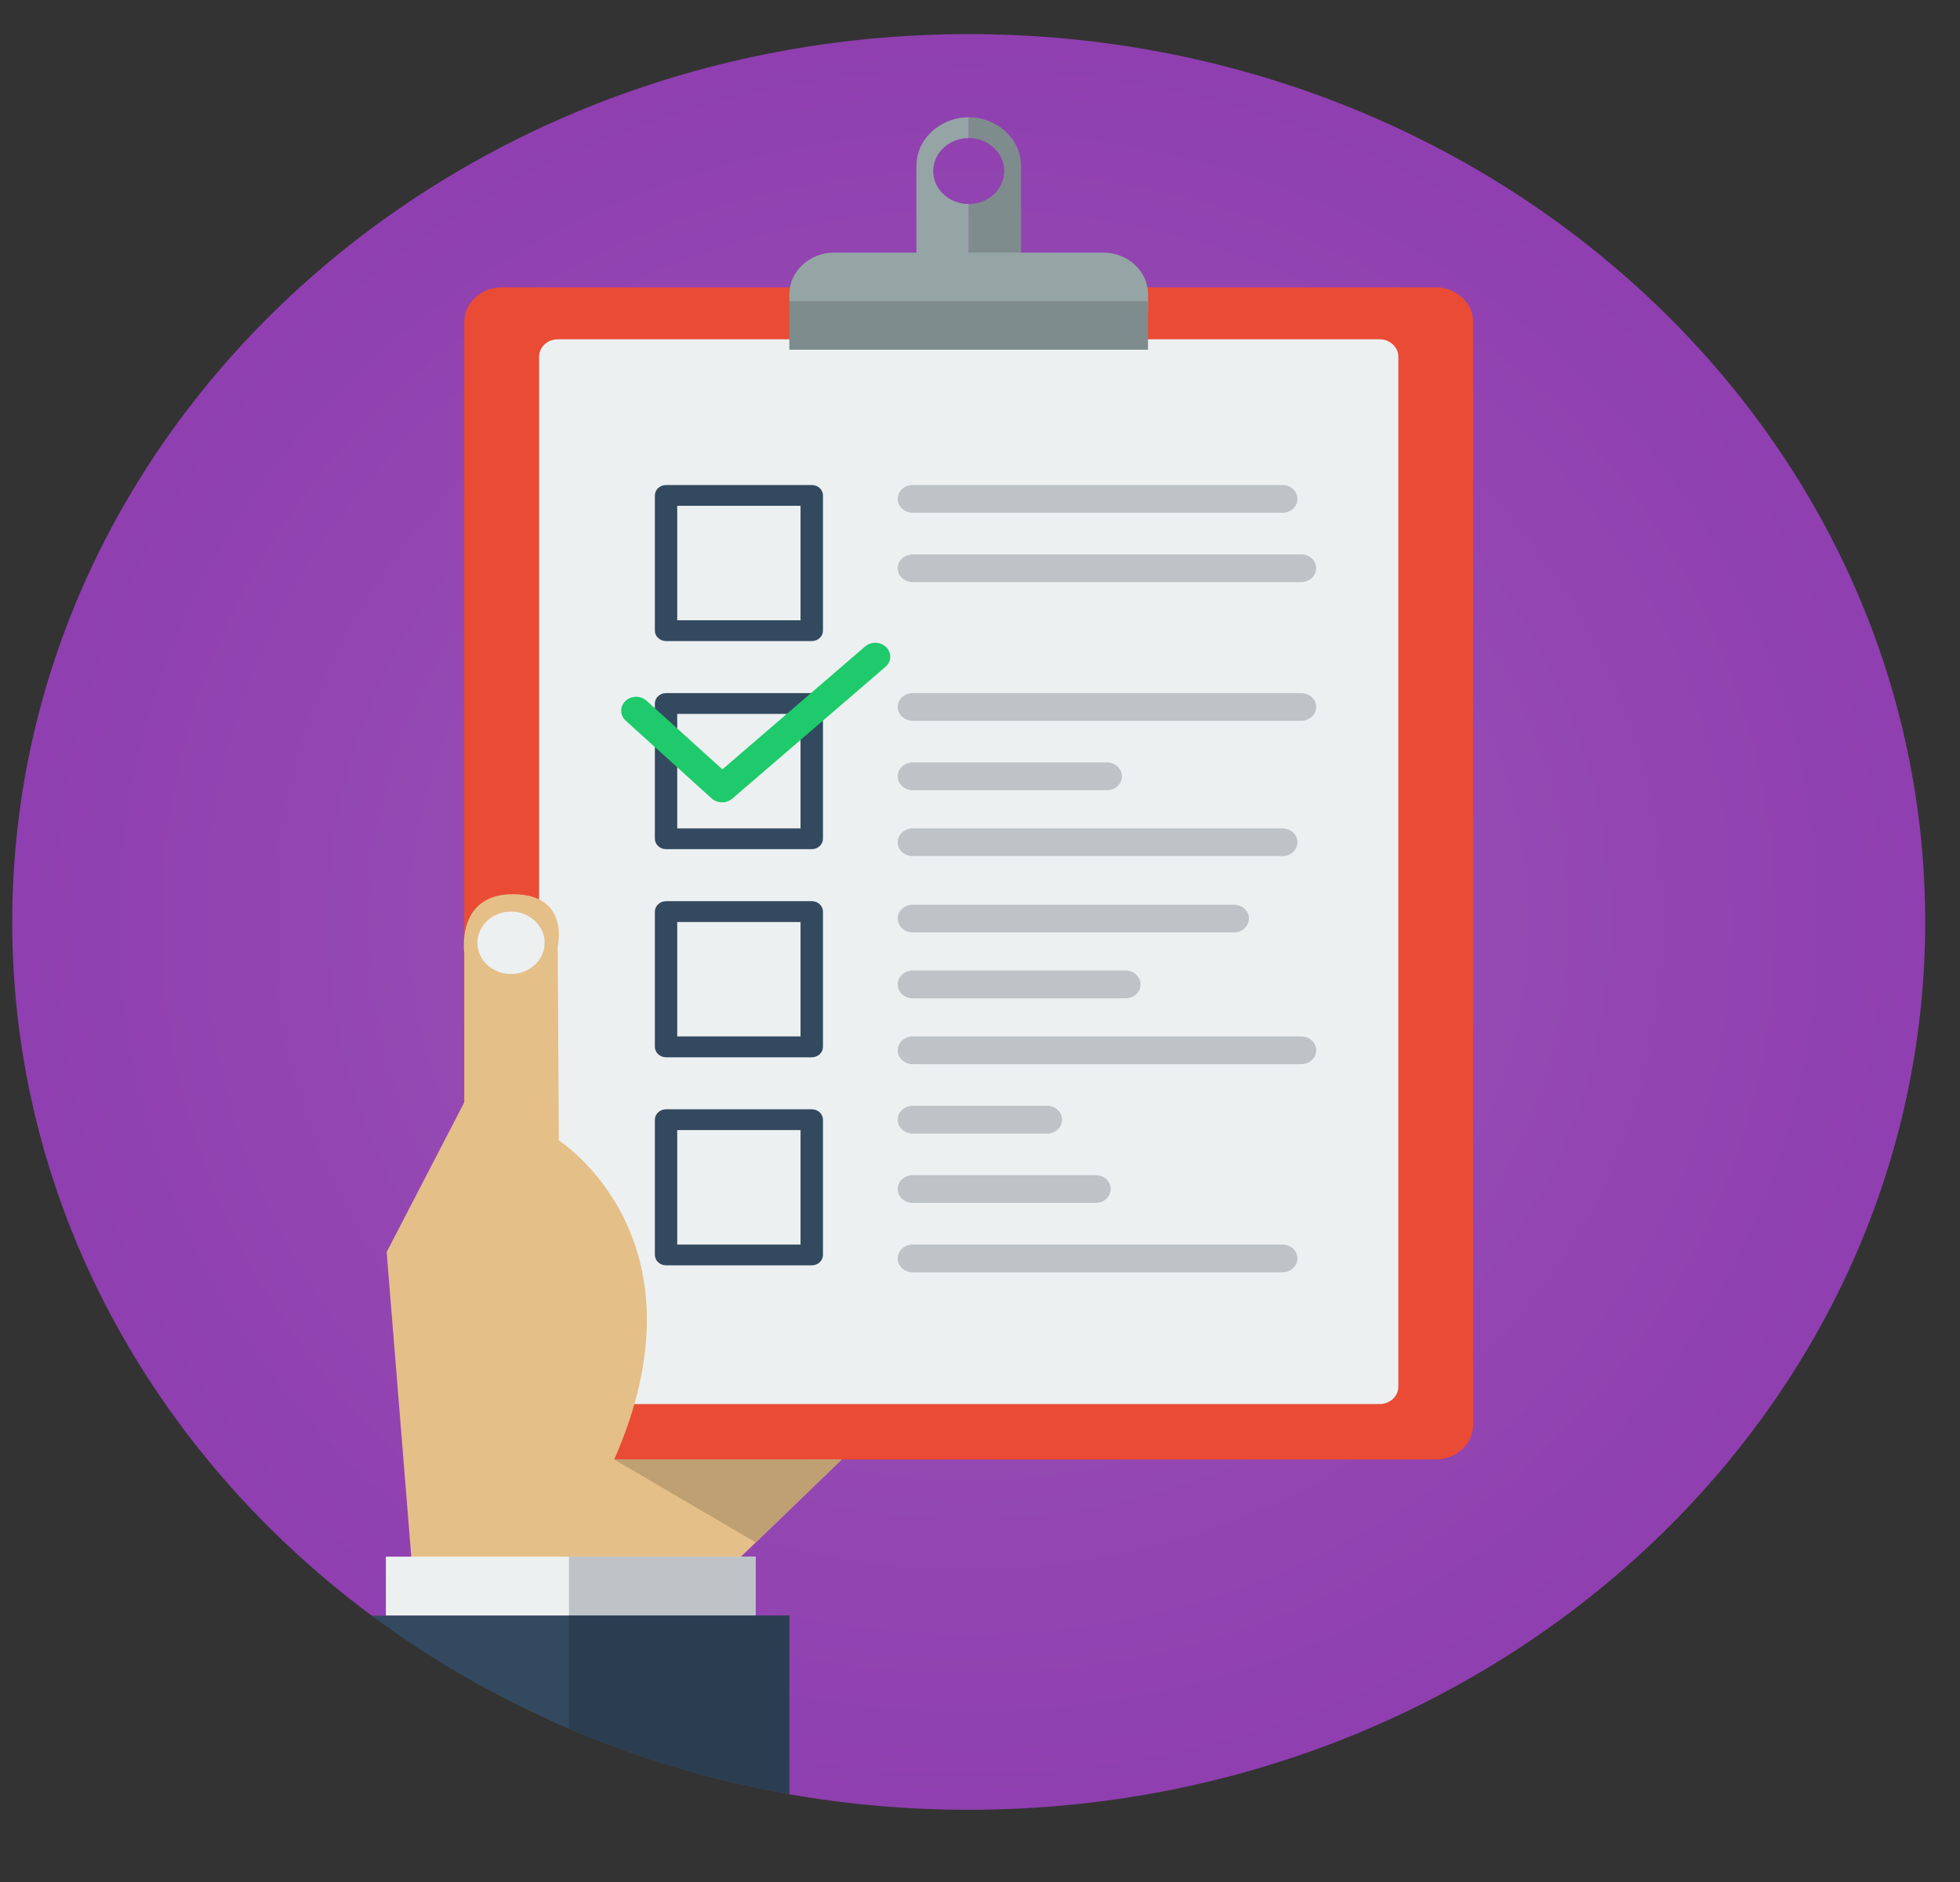 <?xml version="1.0" encoding="UTF-8" standalone="no"?>
<svg width="25px" height="24px" viewBox="0 0 25 24" version="1.1" xmlns="http://www.w3.org/2000/svg" xmlns:xlink="http://www.w3.org/1999/xlink">
    <rect x="0" y="0" width="25" height="24" fill="#333333" stroke="none"/>
    <!-- Generator: Sketch 41 (35326) - http://www.bohemiancoding.com/sketch -->
    <title>Strategy</title>
    <desc>Created with Sketch.</desc>
    <defs>
        <radialGradient cx="50%" cy="50%" fx="50%" fy="50%" r="50%" id="radialGradient-1">
            <stop stop-color="#9C56B8" offset="0%"></stop>
            <stop stop-color="#8F3FAF" offset="100%"></stop>
        </radialGradient>
    </defs>
    <g id="Page-1" stroke="none" stroke-width="1" fill="none" fill-rule="evenodd">
        <g id="Mobile-Portrait" transform="translate(-24, -1300)">
            <g id="#work" transform="translate(-115, 1149)">
                <g id="checklist" transform="translate(139.156, 151.435)">
                    <g id="Strategy">
                        <g id="checklist">
                            <path d="M24.4,11.322 C24.4,17.575 18.938,22.644 12.2,22.644 C11.418,22.644 10.653,22.576 9.912,22.446 C8.928,22.272 8.034,21.298 7.148,20.92 C6.245,20.533 5.353,20.739 4.585,20.168 C1.79,18.094 0,14.902 0,11.322 C0,5.069 5.462,0 12.2,0 C18.938,0 24.4,5.069 24.4,11.322 L24.4,11.322 Z" id="Shape" fill="url(#radialGradient-1)"></path>
                            <g id="Group" transform="translate(11.533, 1.061)">
                                <path d="M0.667,0 L0.667,0.265 C0.917,0.265 1.12,0.453 1.12,0.686 C1.12,0.918 0.917,1.106 0.667,1.106 L0.667,2.786 C1.034,2.786 1.334,2.508 1.334,2.167 L1.334,0.619 C1.334,0.279 1.034,0 0.667,0 L0.667,0 Z" id="Shape" fill="#7F8C8D"></path>
                                <path d="M0.214,0.686 C0.214,0.453 0.417,0.265 0.667,0.265 L0.667,0 C0.3,0 0,0.279 0,0.619 L0,2.167 C0,2.508 0.3,2.786 0.667,2.786 L0.667,1.106 C0.417,1.106 0.214,0.918 0.214,0.686 L0.214,0.686 Z" id="Shape" fill="#95A5A6"></path>
                            </g>
                            <path d="M18.634,17.735 C18.634,17.978 18.419,18.177 18.157,18.177 L6.243,18.177 C5.981,18.177 5.766,17.978 5.766,17.735 L5.766,3.671 C5.766,3.428 5.981,3.229 6.243,3.229 L18.157,3.229 C18.419,3.229 18.634,3.428 18.634,3.671 L18.634,17.735 L18.634,17.735 Z" id="Shape" fill="#E94B35"></path>
                            <path d="M14.488,3.494 C14.488,3.786 14.23,4.025 13.916,4.025 L10.484,4.025 C10.17,4.025 9.912,3.786 9.912,3.494 L9.912,3.317 C9.912,3.025 10.17,2.786 10.484,2.786 L13.916,2.786 C14.23,2.786 14.488,3.025 14.488,3.317 L14.488,3.494 L14.488,3.494 Z" id="Shape" fill="#95A5A6"></path>
                            <path d="M6.958,17.47 C6.827,17.47 6.72,17.37 6.72,17.249 L6.72,4.113 C6.72,3.992 6.827,3.892 6.958,3.892 L17.442,3.892 C17.573,3.892 17.68,3.992 17.68,4.113 L17.68,17.249 C17.68,17.37 17.573,17.47 17.442,17.47 L6.958,17.47 L6.958,17.47 Z" id="Shape" fill="#ECF0F1"></path>
                            <rect id="Rectangle-path" fill="#7F8C8D" x="9.912" y="3.406" width="4.575" height="0.619"></rect>
                            <g id="Group" transform="translate(7.72, 5.75)">
                                <path d="M2.621,1.858 C2.621,1.931 2.557,1.99 2.478,1.99 L0.62,1.99 C0.541,1.99 0.477,1.931 0.477,1.858 L0.477,0.133 C0.477,0.059 0.541,0 0.62,0 L2.478,0 C2.557,0 2.621,0.059 2.621,0.133 L2.621,1.858 L2.621,1.858 Z M0.762,1.725 L2.335,1.725 L2.335,0.265 L0.762,0.265 L0.762,1.725 L0.762,1.725 Z" id="Shape" fill="#33495F"></path>
                                <path d="M2.621,4.511 C2.621,4.584 2.557,4.644 2.478,4.644 L0.62,4.644 C0.541,4.644 0.477,4.584 0.477,4.511 L0.477,2.786 C0.477,2.713 0.541,2.654 0.62,2.654 L2.478,2.654 C2.557,2.654 2.621,2.713 2.621,2.786 L2.621,4.511 L2.621,4.511 Z M0.762,4.379 L2.335,4.379 L2.335,2.919 L0.762,2.919 L0.762,4.379 L0.762,4.379 Z" id="Shape" fill="#33495F"></path>
                                <path d="M2.621,7.165 C2.621,7.238 2.557,7.298 2.478,7.298 L0.62,7.298 C0.541,7.298 0.477,7.238 0.477,7.165 L0.477,5.44 C0.477,5.367 0.541,5.307 0.62,5.307 L2.478,5.307 C2.557,5.307 2.621,5.367 2.621,5.44 L2.621,7.165 L2.621,7.165 Z M0.762,7.032 L2.335,7.032 L2.335,5.573 L0.762,5.573 L0.762,7.032 L0.762,7.032 Z" id="Shape" fill="#33495F"></path>
                                <path d="M2.621,9.818 C2.621,9.892 2.557,9.951 2.478,9.951 L0.62,9.951 C0.541,9.951 0.477,9.892 0.477,9.818 L0.477,8.094 C0.477,8.02 0.541,7.961 0.62,7.961 L2.478,7.961 C2.557,7.961 2.621,8.02 2.621,8.094 L2.621,9.818 L2.621,9.818 Z M0.762,9.686 L2.335,9.686 L2.335,8.226 L0.762,8.226 L0.762,9.686 L0.762,9.686 Z" id="Shape" fill="#33495F"></path>
                                <path d="M8.483,0.354 L3.765,0.354 C3.66,0.354 3.574,0.275 3.574,0.177 C3.574,0.079 3.66,0 3.765,0 L8.483,0 C8.588,0 8.673,0.079 8.673,0.177 C8.673,0.275 8.588,0.354 8.483,0.354 L8.483,0.354 Z" id="Shape" fill="#BDC3C7"></path>
                                <path d="M8.721,1.238 L3.765,1.238 C3.66,1.238 3.574,1.159 3.574,1.061 C3.574,0.964 3.66,0.885 3.765,0.885 L8.721,0.885 C8.826,0.885 8.912,0.964 8.912,1.061 C8.912,1.159 8.826,1.238 8.721,1.238 L8.721,1.238 Z" id="Shape" fill="#BDC3C7"></path>
                                <path d="M8.721,3.007 L3.765,3.007 C3.66,3.007 3.574,2.928 3.574,2.831 C3.574,2.733 3.66,2.654 3.765,2.654 L8.721,2.654 C8.826,2.654 8.912,2.733 8.912,2.831 C8.912,2.928 8.826,3.007 8.721,3.007 L8.721,3.007 Z" id="Shape" fill="#BDC3C7"></path>
                                <path d="M6.243,3.892 L3.765,3.892 C3.66,3.892 3.574,3.813 3.574,3.715 C3.574,3.617 3.66,3.538 3.765,3.538 L6.243,3.538 C6.348,3.538 6.434,3.617 6.434,3.715 C6.434,3.813 6.348,3.892 6.243,3.892 L6.243,3.892 Z" id="Shape" fill="#BDC3C7"></path>
                                <path d="M8.483,4.732 L3.765,4.732 C3.66,4.732 3.574,4.653 3.574,4.555 C3.574,4.458 3.66,4.379 3.765,4.379 L8.483,4.379 C8.588,4.379 8.673,4.458 8.673,4.555 C8.673,4.653 8.588,4.732 8.483,4.732 L8.483,4.732 Z" id="Shape" fill="#BDC3C7"></path>
                                <path d="M7.863,5.705 L3.765,5.705 C3.66,5.705 3.574,5.626 3.574,5.528 C3.574,5.431 3.66,5.352 3.765,5.352 L7.863,5.352 C7.969,5.352 8.054,5.431 8.054,5.528 C8.054,5.626 7.969,5.705 7.863,5.705 L7.863,5.705 Z" id="Shape" fill="#BDC3C7"></path>
                                <path d="M6.481,6.546 L3.765,6.546 C3.66,6.546 3.574,6.466 3.574,6.369 C3.574,6.271 3.66,6.192 3.765,6.192 L6.481,6.192 C6.587,6.192 6.672,6.271 6.672,6.369 C6.672,6.466 6.587,6.546 6.481,6.546 L6.481,6.546 Z" id="Shape" fill="#BDC3C7"></path>
                                <path d="M8.721,7.386 L3.765,7.386 C3.66,7.386 3.574,7.307 3.574,7.209 C3.574,7.111 3.66,7.032 3.765,7.032 L8.721,7.032 C8.826,7.032 8.912,7.111 8.912,7.209 C8.912,7.307 8.826,7.386 8.721,7.386 L8.721,7.386 Z" id="Shape" fill="#BDC3C7"></path>
                                <path d="M5.48,8.271 L3.765,8.271 C3.66,8.271 3.574,8.191 3.574,8.094 C3.574,7.996 3.66,7.917 3.765,7.917 L5.48,7.917 C5.586,7.917 5.671,7.996 5.671,8.094 C5.671,8.191 5.586,8.271 5.48,8.271 L5.48,8.271 Z" id="Shape" fill="#BDC3C7"></path>
                                <path d="M6.1,9.155 L3.765,9.155 C3.66,9.155 3.574,9.076 3.574,8.978 C3.574,8.88 3.66,8.801 3.765,8.801 L6.1,8.801 C6.205,8.801 6.291,8.88 6.291,8.978 C6.291,9.076 6.205,9.155 6.1,9.155 L6.1,9.155 Z" id="Shape" fill="#BDC3C7"></path>
                                <path d="M8.483,10.04 L3.765,10.04 C3.66,10.04 3.574,9.96 3.574,9.863 C3.574,9.765 3.66,9.686 3.765,9.686 L8.483,9.686 C8.588,9.686 8.673,9.765 8.673,9.863 C8.673,9.96 8.588,10.04 8.483,10.04 L8.483,10.04 Z" id="Shape" fill="#BDC3C7"></path>
                                <path d="M1.334,4.047 C1.286,4.047 1.238,4.03 1.201,3.997 L0.105,3.005 C0.03,2.936 0.028,2.824 0.102,2.754 C0.175,2.684 0.296,2.683 0.371,2.751 L1.338,3.626 L3.159,2.059 C3.236,1.993 3.356,1.997 3.428,2.069 C3.5,2.141 3.495,2.253 3.418,2.319 L1.464,4 C1.427,4.031 1.381,4.047 1.334,4.047 L1.334,4.047 Z" id="Shape" fill="#1ECA6B"></path>
                            </g>
                            <path d="M4.776,15.532 L5.766,13.622 L5.766,11.72 C5.766,11.72 5.655,10.968 6.386,10.968 C7.117,10.968 6.958,11.632 6.958,11.632 L6.972,14.109 C6.972,14.109 8.927,15.347 7.678,18.177 L10.58,18.177 L8.975,19.725 L5.115,19.725 L4.776,15.532 L4.776,15.532 Z" id="Shape" fill="#E5BF88"></path>
                            <rect id="Rectangle-path" fill="#ECF0F1" x="4.766" y="19.416" width="4.718" height="0.752"></rect>
                            <rect id="Rectangle-path" fill="#BDC3C7" x="7.101" y="19.416" width="2.383" height="0.752"></rect>
                            <path d="M9.912,22.445 L9.912,20.168 L4.585,20.168 C6.106,21.297 7.924,22.095 9.912,22.445 L9.912,22.445 Z" id="Shape" fill="#33495F"></path>
                            <path d="M7.101,21.61 C7.986,21.989 8.928,22.272 9.912,22.445 L9.912,20.168 L7.101,20.168 L7.101,21.61 L7.101,21.61 Z" id="Shape" fill="#2B3E51"></path>
                            <polygon id="Shape" fill="#BFA072" points="7.678 18.177 9.484 19.235 10.58 18.177"></polygon>
                            <ellipse id="Oval" fill="#ECF0F1" cx="6.362" cy="11.588" rx="0.429" ry="0.398"></ellipse>
                        </g>
                    </g>
                </g>
            </g>
        </g>
    </g>
</svg>